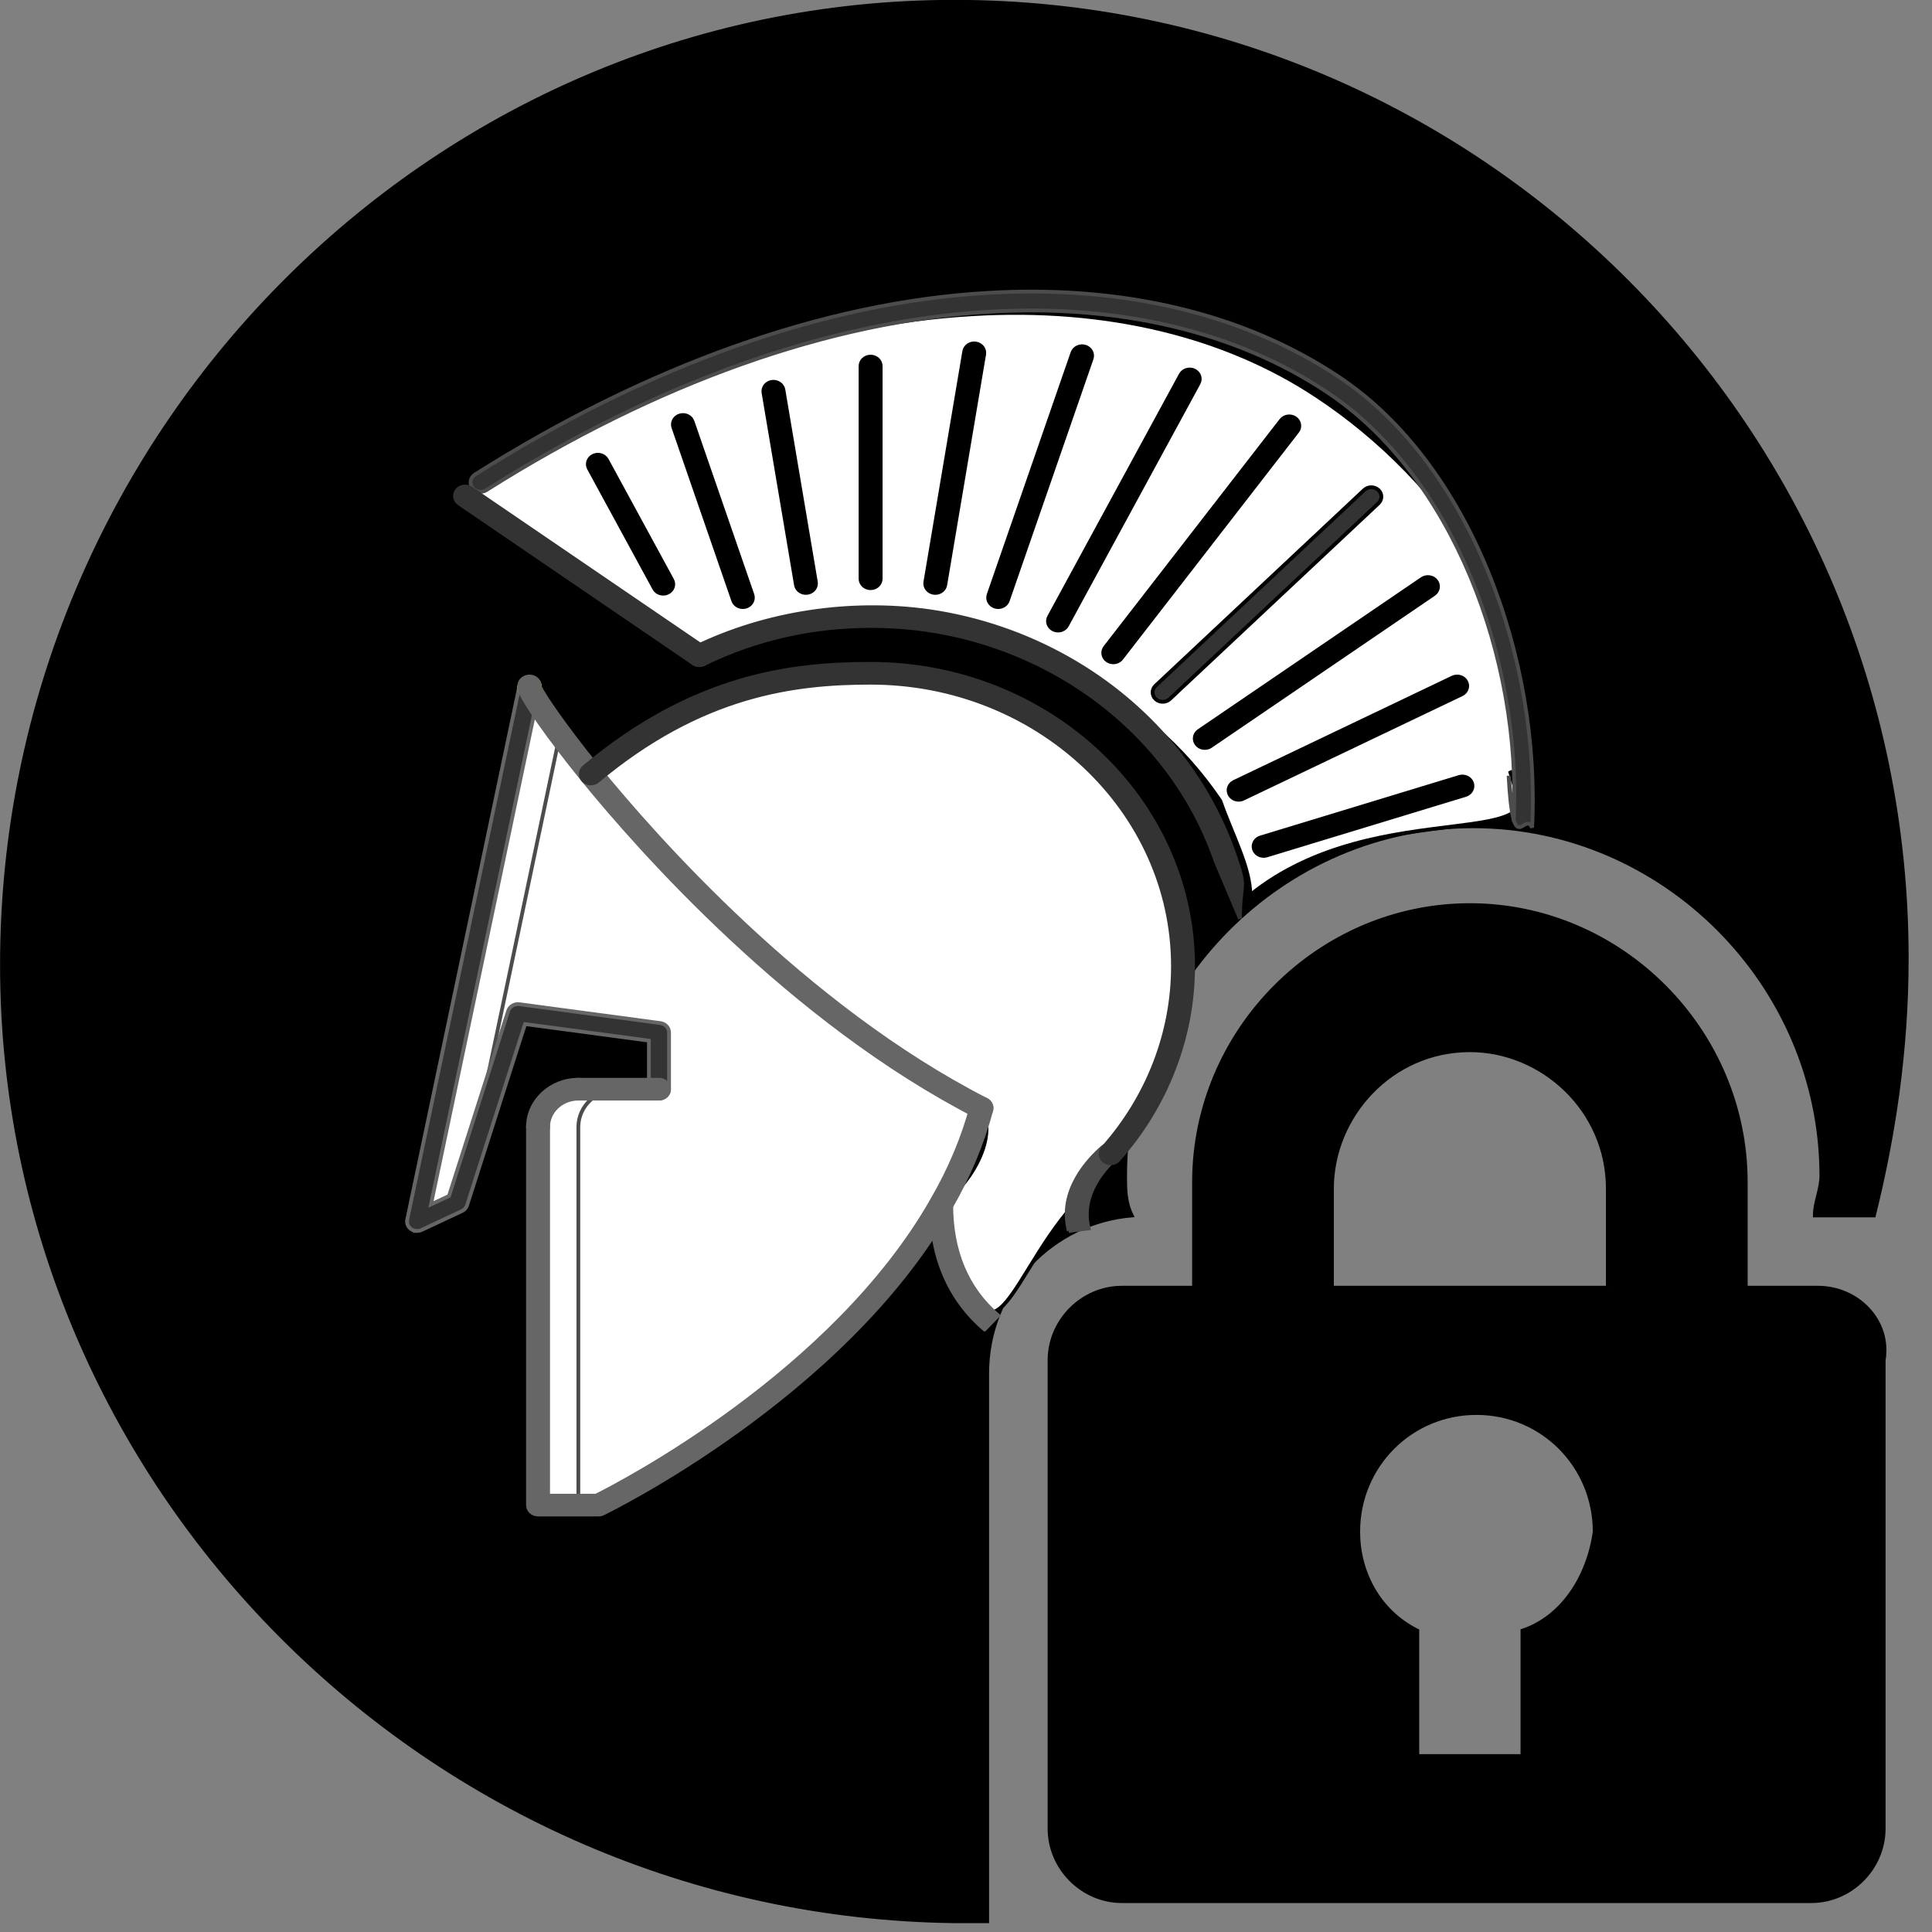 <svg width="512" height="512" xmlns="http://www.w3.org/2000/svg">
 <rect width="100%" height="100%" fill="#808080" stroke="none"/>
 <g>
  <title>background</title>
  <rect x="-1" y="-1" width="514" height="514" id="canvas_background" fill="none"/>
 </g>

 <g>
  <title>Layer 1</title>
  <path stroke="null" id="svg_15" d="m481.79,341.252l-19.147,0l0,-27.969c0,-40.205 -33.073,-73.419 -73.108,-73.419c-40.035,0 -73.108,33.213 -73.108,73.419l0,27.969l-19.147,0c-10.444,0 -19.147,8.74 -19.147,19.229l0,124.112c0,10.488 8.703,19.229 19.147,19.229l182.77,0c10.444,0 19.147,-8.74 19.147,-19.229l0,-124.112c1.741,-10.488 -6.963,-19.229 -17.407,-19.229zm-78.33,90.899l0,33.213l-27.851,0l0,-33.213c-10.444,-5.244 -15.666,-15.733 -15.666,-26.221c0,-17.481 13.925,-31.465 31.332,-31.465s31.332,13.984 31.332,31.465c-1.741,12.236 -8.703,22.725 -19.147,26.221zm22.629,-90.899l-73.108,0l0,-26.221c0,-19.229 15.666,-36.709 36.554,-36.709c19.147,0 36.554,15.733 36.554,36.709l0,26.221z" fill="#000000"/>
  <path stroke="null" id="svg_14" d="m261.615,364.063c0,-22.725 17.407,-40.205 38.295,-41.953c-1.741,-3.496 -1.741,-6.992 -1.741,-10.488c0,-50.694 41.776,-92.647 92.255,-92.647s92.255,41.953 92.255,92.647c0,3.496 -1.741,6.992 -1.741,10.488l15.666,0c5.222,-20.977 8.703,-43.702 8.703,-68.174c0,-139.845 -113.143,-253.469 -252.396,-253.469s-252.396,115.372 -252.396,255.217c0,138.097 113.143,251.721 252.396,253.469l8.703,0l0,-145.089z" fill="#000000"/>
  <path d="m403.746,216.041c9.953,-47.842 -21.858,-89.372 -54.816,-111.114c-23.875,-15.833 -55.231,-23.847 -91.448,-21.643c-40.01,2.354 -85.946,17.183 -134.233,47.696l62.07,42.334c13.567,-6.612 29.003,-10.37 45.403,-10.37c5.18,0 10.203,0.35 15.169,1.052c13.036,1.903 25.268,6.214 36.108,12.376c20.031,11.422 31.366,21.25 41.381,35.835c3.156,9.02 7.963,17.686 7.963,24.953c34.195,-27.61 85.056,-9.724 68.8,-32.83z" fill="#ffffff" id="svg_1" stroke="null"/>
  <path d="m230.721,178.424c45.722,0 82.795,34.769 82.795,77.653c0,18.89 -12.614,45.234 -24.581,58.707c-22.716,20.63 -25.104,60.378 -39.518,4.421l-0.052,0c6.45,-3.964 15.538,-16.987 10.735,-25.554c-44.172,-22.593 -82.69,-62.924 -103.519,-88.525c25.905,-21.644 49.728,-26.704 74.141,-26.704l-0,0z" fill="#ffffff" id="svg_6" stroke="null"/>
  <path d="m260.1,293.653c-2.405,9.017 -6.087,17.535 -10.735,25.554c-28.367,49.797 -90.755,79.656 -90.755,79.656l-16.025,0l0,-100.201c0,-5.509 4.752,-10.02 10.683,-10.02l21.366,0l0,-15.03l-37.391,-5.01l-16.024,50.1l-10.683,5.01l29.754,-141.532c0.532,1.955 6.406,10.771 16.291,22.947c20.83,25.601 59.348,65.931 103.52,88.525l0,-0z" fill="#ffffff" id="svg_9" stroke="null"/>
  <g opacity="0.7" id="svg_10" stroke="null">
   <path d="m124.291,309.094l24.079,-114.524c-4.857,-6.536 -7.721,-11.062 -8.08,-12.388l-29.755,141.532l10.683,-5.01l3.073,-9.609l-0,-0z" fill="#FFFFFF" id="svg_11" stroke="null"/>
   <path d="m163.952,288.643l-10.683,0c-5.931,0 -10.683,4.51 -10.683,10.02l0,100.201l10.683,0l0,-100.201c0,-5.509 4.752,-10.019 10.683,-10.019l0,-0z" fill="#FFFFFF" id="svg_12" stroke="null"/>
  </g>
  <path stroke="#4c4c4c" d="m283.255,326.213c-2.801,-10.718 5.373,-19.133 9.019,-22.255c0.95,-0.799 2.624,-0.917 3.761,-0.257c1.142,0.656 1.304,1.841 0.37,2.641c-3.177,2.714 -10.297,10.021 -7.898,19.192l-5.253,0.679z" fill="#4c4c4c" id="svg_18"/>
  <path d="m158.61,401.368l-16.025,0c-1.477,0 -2.671,-1.12 -2.671,-2.505l0,-100.201c0,-1.384 1.194,-2.505 2.671,-2.505s2.671,1.12 2.671,2.505l0,97.696l12.697,0c6.228,-3.107 62.837,-32.301 89.054,-78.336c4.721,-8.136 8.252,-16.537 10.501,-24.976c0.354,-1.341 1.82,-2.163 3.239,-1.82c1.435,0.332 2.3,1.693 1.945,3.033c-2.363,8.851 -6.056,17.648 -10.98,26.142c-28.424,49.9 -91.256,80.396 -91.887,80.694c-0.375,0.181 -0.792,0.273 -1.215,0.273l-0,-0z" fill="#666666" id="svg_19" stroke="#666666"/>
  <path d="m110.535,326.218c-0.574,0 -1.142,-0.171 -1.617,-0.509c-0.814,-0.582 -1.2,-1.541 -1.002,-2.48l29.754,-141.532c0.282,-1.36 1.706,-2.234 3.135,-1.974c1.444,0.269 2.389,1.585 2.103,2.943l-28.701,136.526l4.783,-2.245l15.696,-49.063c0.376,-1.185 1.664,-1.928 2.932,-1.762l37.391,5.01c1.32,0.176 2.296,1.233 2.296,2.481l0,15.03c0,1.384 -1.195,2.505 -2.671,2.505s-2.671,-1.12 -2.671,-2.505l0,-12.858l-32.822,-4.399l-15.368,48.036c-0.209,0.666 -0.704,1.214 -1.362,1.522l-10.683,5.01c-0.375,0.177 -0.787,0.265 -1.194,0.265l0,0z" fill="#333333" id="svg_20" stroke="#666666"/>
  <path d="m140.295,184.638c-0.126,0 -0.251,-0.008 -0.37,-0.024c-1.466,-0.191 -2.483,-1.455 -2.28,-2.826c0.204,-1.37 1.685,-2.475 3.036,-2.312c1.466,0.191 2.509,1.28 2.306,2.649l-0.052,0.353c-0.183,1.253 -1.33,2.16 -2.64,2.16z" fill="#ffff00" id="svg_21" stroke="#ffff00"/>
  <path stroke="#4c4c4c" d="m401.144,217.733c2.207,-43.334 -16.291,-91.917 -49.629,-113.909c-24.079,-15.972 -55.075,-23.308 -89.738,-21.192c-41.913,2.466 -87.87,18.812 -132.913,47.272c-1.22,0.763 -2.88,0.477 -3.709,-0.677c-0.824,-1.147 -0.501,-2.703 0.725,-3.476c45.826,-28.96 92.706,-45.6 135.559,-48.119c35.863,-2.177 68.064,5.458 93.159,22.097c34.877,23.01 53.727,74.485 51.432,119.586c-2.079,-4.581 -5.059,8.856 -6.237,-13.743z" fill="#333333" id="svg_22"/>
  <path d="m185.318,176.269c-0.548,0 -1.096,-0.157 -1.57,-0.48l-62.07,-42.333c-1.194,-0.812 -1.455,-2.38 -0.589,-3.498c0.866,-1.125 2.541,-1.365 3.73,-0.553l62.07,42.334c1.194,0.812 1.455,2.38 0.589,3.498c-0.52,0.675 -1.334,1.032 -2.159,1.032z" fill="#333333" id="svg_23" stroke="#333333"/>
  <path d="m174.635,291.148l-21.366,0c-1.477,0 -2.671,-1.12 -2.671,-2.505c0,-1.385 1.194,-2.505 2.671,-2.505l21.366,0c1.477,0 2.671,1.12 2.671,2.505c0,1.384 -1.195,2.505 -2.671,2.505z" fill="#666666" id="svg_24" stroke="#666666"/>
  <path d="m142.585,301.168c-1.477,0 -2.671,-1.12 -2.671,-2.505c0,-6.903 5.989,-12.525 13.354,-12.525c1.477,0 2.671,1.12 2.671,2.505c0,1.384 -1.195,2.505 -2.671,2.505c-4.418,0 -8.012,3.371 -8.012,7.515c0,1.386 -1.194,2.506 -2.671,2.506z" fill="#666666" id="svg_25" stroke="#666666"/>
  <path d="m260.1,296.158c-0.432,0 -0.871,-0.098 -1.277,-0.304c-49.134,-25.133 -89.352,-70.757 -104.365,-89.207c-8.946,-11.02 -15.994,-21.048 -16.755,-23.847c-0.047,-0.167 -0.073,-0.337 -0.084,-0.511c-0.062,-0.655 0.068,-1.382 0.417,-1.867c0.496,-0.692 1.414,-1.147 2.306,-1.147c1.476,0 2.671,1.12 2.671,2.505c0,0.039 0,0.076 -0.005,0.115c0.954,2.082 6.041,9.819 15.696,21.716c14.805,18.191 54.443,63.171 102.674,87.845c1.294,0.66 1.773,2.182 1.07,3.395c-0.486,0.837 -1.404,1.307 -2.348,1.307l-0,-0z" fill="#666666" id="svg_26" stroke="#666666"/>
  <path d="m294.341,308.282c-0.605,0 -1.21,-0.191 -1.711,-0.578c-1.132,-0.886 -1.283,-2.466 -0.339,-3.528c11.966,-13.479 18.555,-30.559 18.555,-48.099c0,-41.436 -35.941,-75.149 -80.124,-75.149c-20.354,0 -44.872,3.097 -72.362,26.07c-1.111,0.915 -2.796,0.827 -3.772,-0.205c-0.981,-1.032 -0.887,-2.615 0.214,-3.538c28.831,-24.089 54.558,-27.338 75.919,-27.338c47.125,0 85.466,35.961 85.466,80.159c0,18.709 -7.032,36.929 -19.797,51.304c-0.526,0.593 -1.287,0.901 -2.049,0.901l-0,0z" fill="#333333" id="svg_27" stroke="#333333"/>
  <path d="m322.196,228.301c-7.042,-20.547 -21.81,-38.065 -41.585,-49.34c-10.856,-6.172 -22.676,-10.223 -35.133,-12.041c-4.862,-0.687 -9.692,-1.022 -14.757,-1.022c-15.576,0 -30.438,3.393 -44.172,10.088c-1.299,0.631 -2.916,0.162 -3.6,-1.069c-0.683,-1.228 -0.172,-2.74 1.138,-3.378c19.004,-9.262 41.444,-12.508 62.2,-9.572c13.161,1.922 25.638,6.199 37.094,12.711c20.876,11.904 36.462,30.397 43.891,52.077c3.275,9.357 1.336,6.616 1.336,16.71l-6.411,-15.164z" fill="#333333" id="svg_28" stroke="#333333"/>
  <path d="m260.918,352.325c-9.404,-8.049 -14.173,-19.194 -14.173,-33.118c0,-1.385 1.194,-2.505 2.671,-2.505c1.476,0 2.671,1.12 2.671,2.505c0,12.462 4.184,22.359 12.431,29.419l-3.6,3.699z" fill="#666666" id="svg_29" stroke="#666666"/>
  <path d="m230.721,155.879c-1.477,0 -2.671,-1.12 -2.671,-2.505l0,-56.363c0,-1.385 1.194,-2.505 2.671,-2.505s2.671,1.121 2.671,2.505l0,56.363c0,1.385 -1.194,2.505 -2.671,2.505z" fill="#000000" id="svg_30" stroke="#000000"/>
  <path d="m213.569,157.132c-1.289,0 -2.426,-0.881 -2.634,-2.114l-8.601,-50.951c-0.229,-1.365 0.766,-2.649 2.222,-2.865c1.424,-0.218 2.822,0.712 3.057,2.082l8.602,50.952c0.229,1.365 -0.766,2.649 -2.222,2.865c-0.141,0.022 -0.282,0.031 -0.423,0.031l0,0z" fill="#000000" id="svg_31" stroke="#000000"/>
  <path d="m196.856,160.889c-1.127,0 -2.175,-0.673 -2.541,-1.732l-15.863,-45.893c-0.454,-1.316 0.313,-2.73 1.716,-3.156c1.434,-0.43 2.911,0.296 3.364,1.609l15.863,45.892c0.454,1.316 -0.313,2.73 -1.716,3.156c-0.276,0.083 -0.553,0.123 -0.825,0.123l0,0z" fill="#000000" id="svg_32" stroke="#000000"/>
  <path d="m175.756,157.332c-0.97,0 -1.909,-0.499 -2.379,-1.367l-17.308,-31.814c-0.673,-1.231 -0.151,-2.74 1.163,-3.369c1.315,-0.622 2.932,-0.142 3.594,1.094l17.308,31.814c0.673,1.231 0.151,2.74 -1.164,3.368c-0.392,0.186 -0.804,0.274 -1.216,0.274l-0,0z" fill="#000000" id="svg_33" stroke="#000000"/>
  <path d="m334.882,226.822c-1.127,0 -2.175,-0.673 -2.541,-1.732c-0.454,-1.316 0.314,-2.728 1.716,-3.156l52.67,-16.033c1.404,-0.428 2.912,0.296 3.364,1.609c0.454,1.317 -0.313,2.728 -1.716,3.156l-52.67,16.033c-0.271,0.083 -0.552,0.123 -0.824,0.123z" fill="#000000" id="svg_40" stroke="#000000"/>
  <path d="m328.258,211.941c-0.97,0 -1.909,-0.499 -2.379,-1.368c-0.673,-1.233 -0.146,-2.742 1.168,-3.368l57.902,-27.656c1.299,-0.616 2.921,-0.139 3.588,1.093c0.673,1.233 0.146,2.742 -1.168,3.369l-57.902,27.655c-0.386,0.186 -0.798,0.275 -1.21,0.275z" fill="#000000" id="svg_41" stroke="#000000"/>
  <path stroke="#000000" d="m319.285,198.215c-0.824,0 -1.638,-0.357 -2.159,-1.032c-0.866,-1.12 -0.605,-2.686 0.59,-3.501l59.133,-40.281c1.184,-0.805 2.858,-0.568 3.73,0.555c0.866,1.12 0.605,2.686 -0.59,3.501l-59.133,40.281c-0.475,0.322 -1.023,0.477 -1.571,0.477z" fill="#000000" id="svg_42"/>
  <path d="m308.123,185.988c-0.683,0 -1.367,-0.245 -1.889,-0.734c-1.043,-0.978 -1.043,-2.563 0,-3.542l55.283,-51.852c1.044,-0.978 2.734,-0.978 3.777,0c1.043,0.979 1.043,2.564 0,3.542l-55.284,51.852c-0.522,0.489 -1.205,0.734 -1.888,0.734z" fill="#333333" id="svg_43" stroke="#000000"/>
  <path d="m295.034,175.518c-0.548,0 -1.095,-0.156 -1.57,-0.479c-1.194,-0.812 -1.456,-2.38 -0.59,-3.498l46.63,-60.169c0.871,-1.123 2.541,-1.36 3.73,-0.553c1.194,0.812 1.456,2.38 0.59,3.498l-46.63,60.169c-0.521,0.674 -1.335,1.032 -2.159,1.032z" fill="#000000" id="svg_44" stroke="#000000"/>
  <path d="m280.397,167.103c-0.412,0 -0.824,-0.088 -1.215,-0.274c-1.309,-0.628 -1.836,-2.136 -1.163,-3.369l34.881,-64.179c0.668,-1.238 2.285,-1.715 3.594,-1.093c1.309,0.628 1.836,2.136 1.163,3.368l-34.882,64.179c-0.469,0.869 -1.408,1.368 -2.379,1.368z" fill="#000000" id="svg_45" stroke="#000000"/>
  <path d="m264.534,160.889c-0.272,0 -0.553,-0.039 -0.824,-0.122c-1.404,-0.428 -2.17,-1.842 -1.716,-3.158l22.222,-64.127c0.454,-1.309 1.966,-2.035 3.364,-1.607c1.404,0.428 2.17,1.842 1.716,3.158l-22.222,64.127c-0.366,1.056 -1.414,1.729 -2.541,1.729z" fill="#000000" id="svg_46" stroke="#000000"/>
  <path d="m247.873,157.132c-0.14,0 -0.282,-0.01 -0.423,-0.032c-1.455,-0.215 -2.452,-1.497 -2.222,-2.865l10.307,-61.123c0.23,-1.368 1.632,-2.307 3.057,-2.082c1.455,0.215 2.452,1.497 2.222,2.865l-10.308,61.123c-0.208,1.233 -1.345,2.114 -2.633,2.114z" fill="#000000" id="svg_47" stroke="#000000"/>
  <linearGradient gradientTransform="matrix(1 0 0 -1 -219.1 -324.49)" y2="-348.881" x2="246.992" y1="-332.25" x1="223.241" gradientUnits="userSpaceOnUse" id="svg_8">
   <stop stop-color="#666" offset="0"/>
   <stop offset="1"/>
  </linearGradient>
  <linearGradient y2="1.004" x2="1.222" y1="0.215" x1="0.091" id="svg_7">
   <stop stop-color="#666" offset="0"/>
   <stop stop-color="#3D3D3D" offset="0.401"/>
   <stop offset="1"/>
  </linearGradient>
 </g>
</svg>